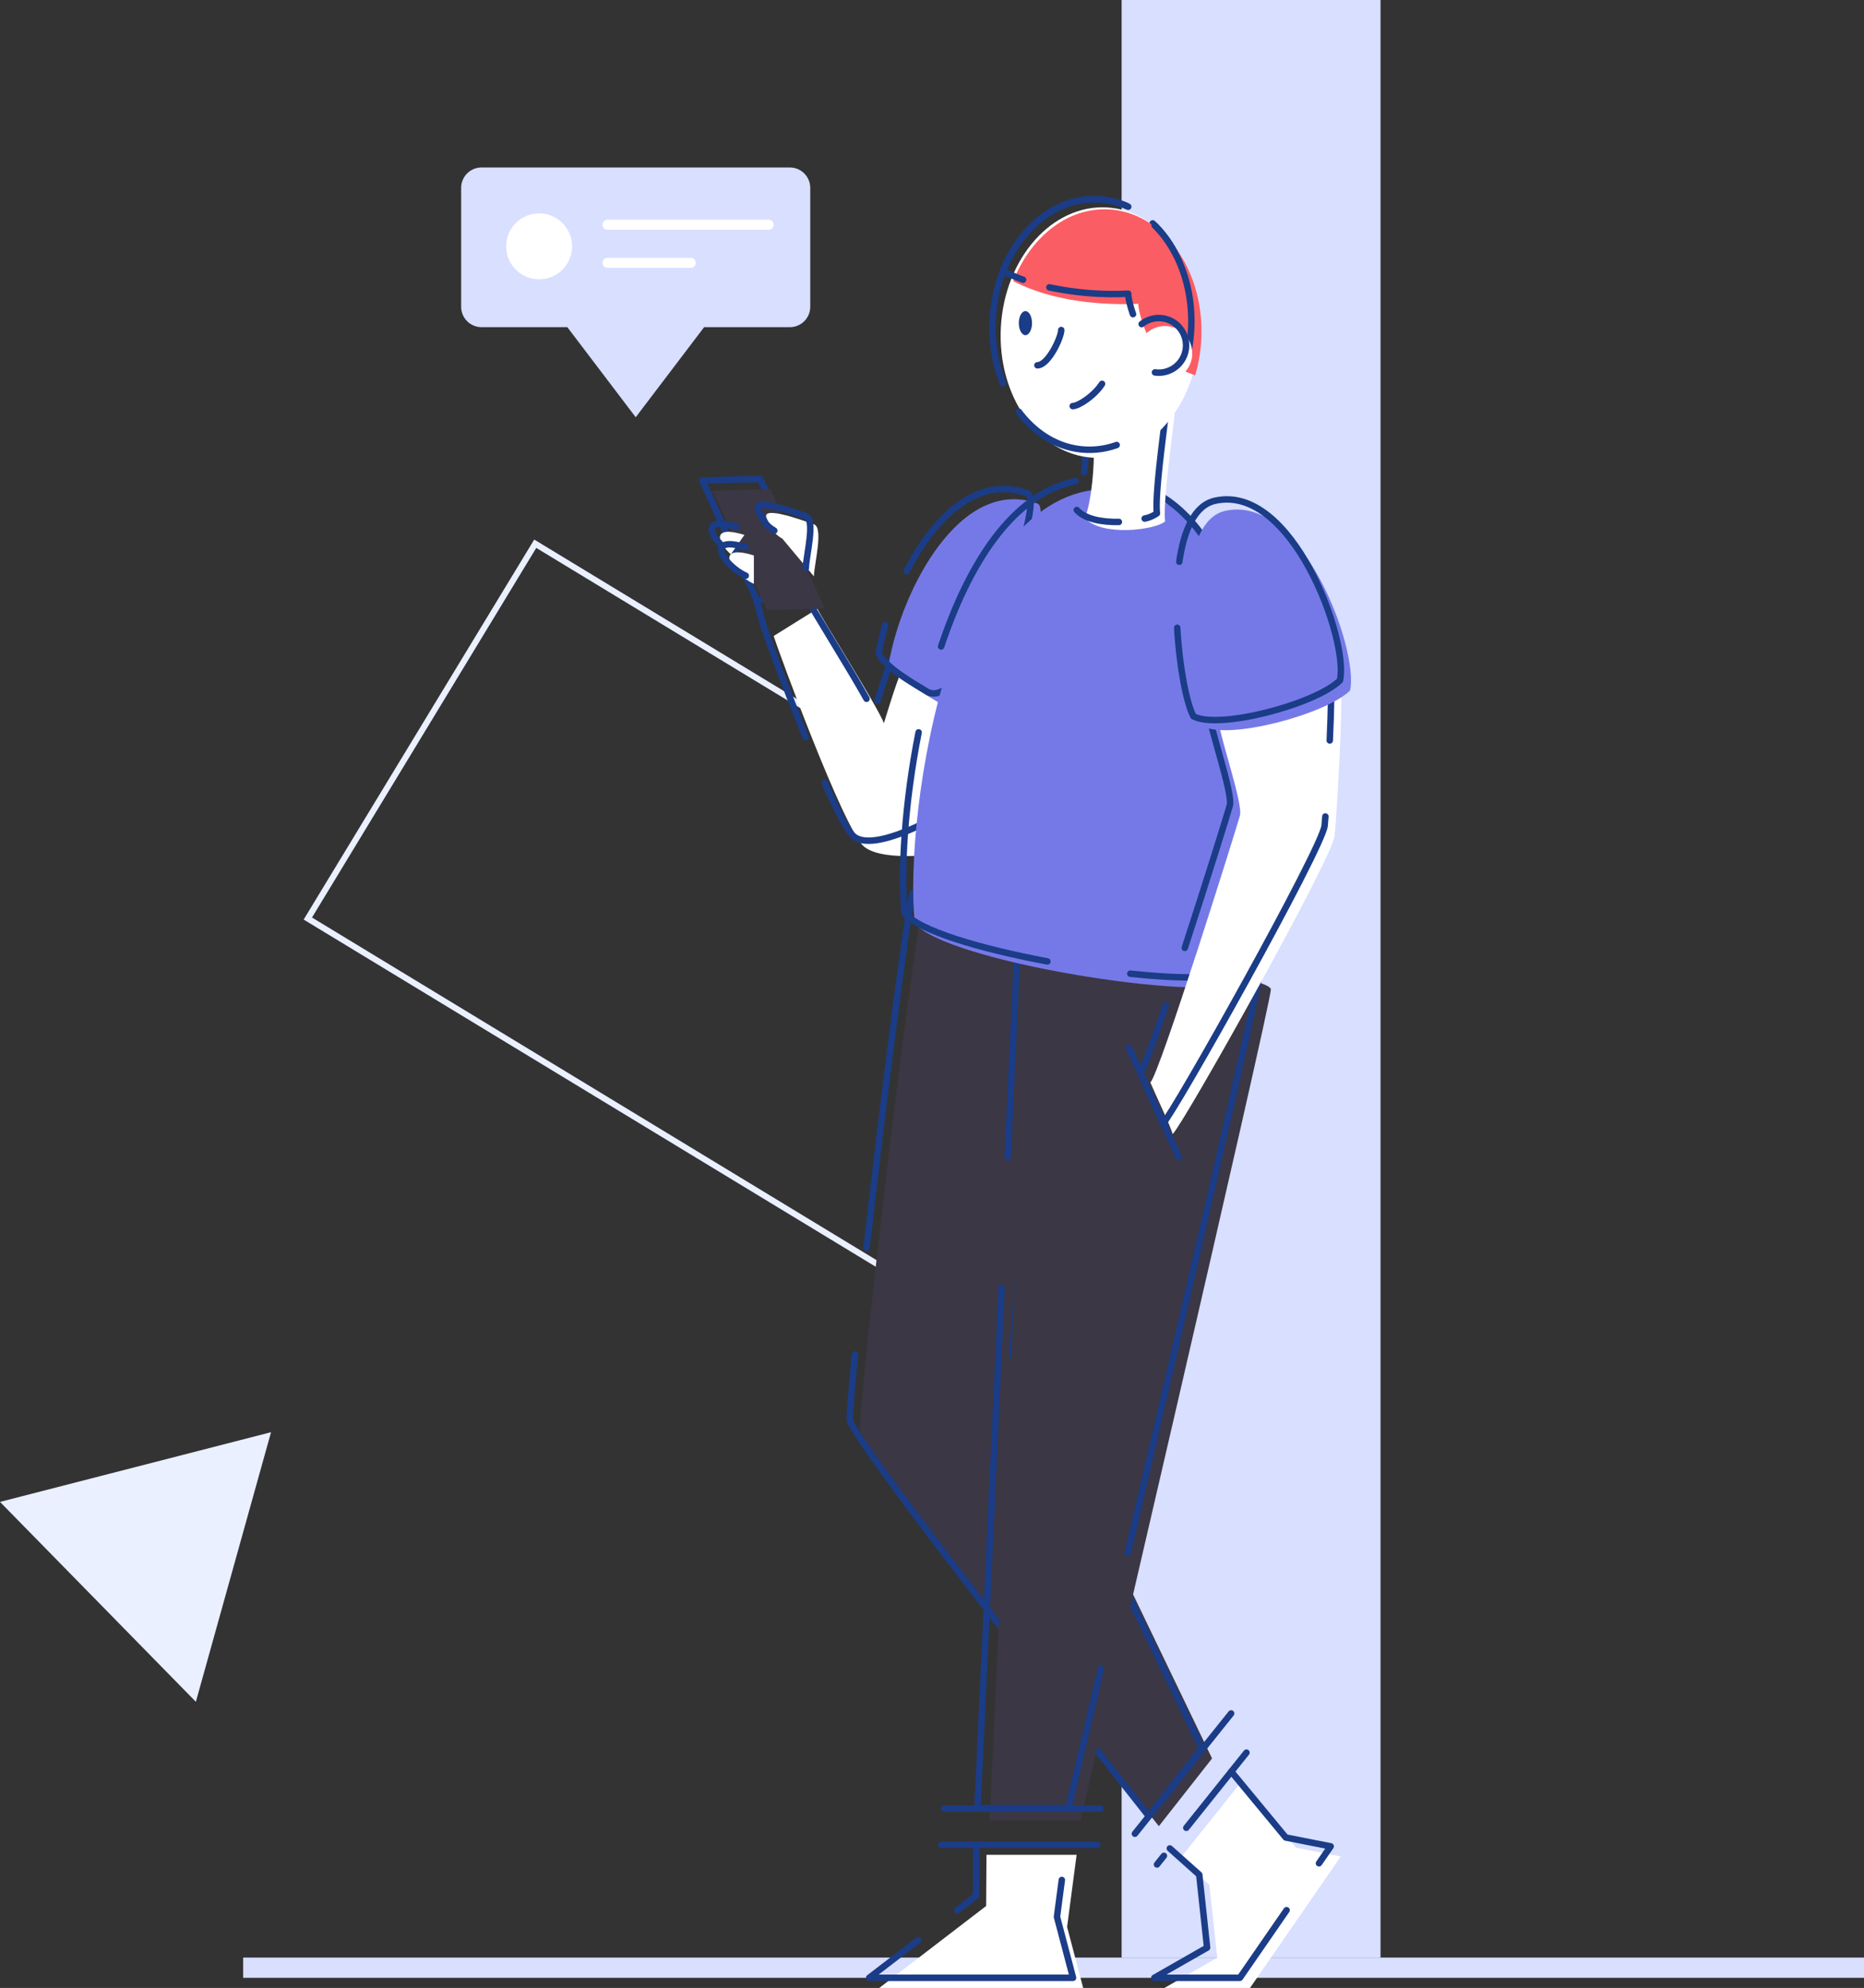 <svg xmlns="http://www.w3.org/2000/svg" viewBox="0 0 920.37 981.45"><rect x="0" y="0" width="920.37" height="981.45" fill="#333333" stroke="none"/><defs><style>.cls-1,.cls-10,.cls-4{fill:none;}.cls-1{stroke:#eaf0ff;stroke-width:3px;}.cls-1,.cls-10{stroke-miterlimit:10;}.cls-2{fill:#d8dfff;}.cls-3{fill:#3b3744;}.cls-4{stroke:#1b3c87;stroke-linejoin:round;stroke-width:3.19px;}.cls-10,.cls-4{stroke-linecap:round;}.cls-5{fill:#fff;}.cls-6{fill:#eaf0ff;}.cls-7{fill:#7579e7;}.cls-8{fill:#fb5d64;}.cls-9{fill:#1b3c87;}.cls-10{stroke:#fff;stroke-width:5px;}</style></defs><title>drawkit-grape-pack-illustration-16</title><g id="Layer_2" data-name="Layer 2"><g id="vector"><rect class="cls-1" x="273.74" y="263.18" width="216.45" height="406.62" transform="translate(-215.01 550.98) rotate(-58.75)"/><rect class="cls-2" x="120.07" y="966.46" width="800.3" height="9.99"/><rect class="cls-2" x="553.81" width="127.84" height="966.46"/><path class="cls-3" d="M455.65,445.91c-4.78,19.11-31.53,241.21-31,260.32C429.86,722,572.19,901.59,572.19,901.59l26.28-33.44-93.62-194.4L520.61,457Z"/><path class="cls-4" d="M422.18,668.75c-1.68,16.76-2.67,28.66-2.58,32.48C424.86,717,567.19,896.59,567.19,896.59l26.28-33.44-93.62-194.4L515.61,452l-65-11.07c-3,12-14.62,103.68-22.76,175.18"/><path class="cls-3" d="M488.65,898.77l20.06-432.28s118.79,14.38,118.79,22-94,410.24-94,410.24Z"/><path class="cls-5" d="M382,314c2.1,6.75,34.67,95.85,44.67,104s41.41,3.49,42.81,1.63,11.16-87.94,11.16-87.94l-34.89-2.32c-4.19,10.46-8.15,24-9.31,27.68-3-8.14-31.65-53.26-32.82-56.52"/><polygon class="cls-6" points="0 741.49 96.71 840.18 133.83 707.08 0 741.49"/><path class="cls-4" d="M427.86,345c-8.49-15.33-28.31-46.77-29.28-49.47"/><path class="cls-4" d="M407.25,386.57C413.17,400,418.5,410.42,421.63,413c10,8.14,42.81-10.4,44.21-12.26s9.76-74.05,9.76-74.05l-34.89-2.32c-2.89,7.2-5.66,15.84-7.49,21.74"/><path class="cls-4" d="M377,309c1.1,3.54,10.58,29.73,20.79,55"/><path class="cls-4" d="M543.63,823.74c-9.58,41.18-16.08,69-16.08,69h-44.9l11.92-256.9"/><path class="cls-4" d="M497.56,571.4l5.15-110.91s118.79,14.38,118.79,22c0,4.8-37.06,165.41-64.63,284.21"/><line class="cls-4" x1="560.37" y1="905.32" x2="607.88" y2="845.94"/><line class="cls-4" x1="585.75" y1="902.4" x2="615.45" y2="865.28"/><line class="cls-4" x1="571.28" y1="920.5" x2="574.69" y2="916.23"/><line class="cls-4" x1="466.22" y1="892.89" x2="543.26" y2="892.89"/><line class="cls-4" x1="464.76" y1="910.74" x2="541.8" y2="910.74"/><line class="cls-4" x1="557.39" y1="517.29" x2="582.09" y2="571.42"/><polygon class="cls-4" points="402.25 295.39 373.69 296.2 346.8 237.25 375.35 236.45 402.25 295.39"/><path class="cls-4" d="M377,309c-1-4-3.91-14.2-4.68-15.87"/><path class="cls-7" d="M462.94,346.54c-4.93-3.08-20.87-11.8-24.06-19,6.13-35.87,35.22-92.76,73.39-78.94C522.21,252,483,357.49,462.94,346.54Z"/><path class="cls-4" d="M447.64,282.06c13.3-26,34.5-47.59,59.63-38.49,9.94,3.4-29.31,108.92-49.33,98-4.93-3.08-20.87-11.8-24.06-19a127.23,127.23,0,0,1,3.25-13.93"/><path class="cls-7" d="M546.75,241.45c106.65,0,81.17,233.23,64.6,243.37s-145.52-10.14-159.7-29.18C446.13,400,470.52,241.45,546.75,241.45Z"/><path class="cls-4" d="M517.17,474.66c-33.06-6.21-64-15.25-70.52-24-2-20.27,0-54.17,6.93-89.09"/><path class="cls-4" d="M574.22,245.44c68.29,43,46.75,225.44,32.13,234.38-5.74,3.52-25,3.38-48.27.9"/><path class="cls-4" d="M464.69,319.16c13.59-40.63,35.13-75.26,66.48-81.66"/><path class="cls-5" d="M601.22,354c1.42,11.34,12.62,42.67,11,48.69S572.64,530,568,534.43c1.77,4.25,10.62,23,11,25.5,5.67-5.49,78.93-136.3,80-147.29s4.56-69.06,2.79-76.5S599.93,345.75,601.22,354Z"/><path class="cls-4" d="M575.58,496.44c-6.09,18-11.06,31.56-12.54,33,1.77,4.25,10.62,23,11,25.5,5.67-5.49,78.93-136.3,80-147.29.11-1.08.24-2.64.38-4.55"/><path class="cls-4" d="M656.58,365.58c.72-15.92,1.06-30.9.22-34.44-1.77-7.44-61.87,9.61-60.58,17.89,1.42,11.34,12.62,42.67,11,48.69-.83,3.14-11.51,37.44-22.22,70.26"/><path class="cls-7" d="M604.84,252.24c38.12-8.72,66.28,68.92,61.77,88.68-12.14,11.82-59.74,24.42-72.35,17.73C586,343.09,576.77,258.65,604.84,252.24Z"/><path class="cls-4" d="M582.29,277.34c2.24-15.53,7.51-27.81,17.55-30.1,38.12-8.72,66.28,68.92,61.77,88.68-12.14,11.82-59.74,24.42-72.35,17.73-3.38-6.37-6.92-24.32-8-43.72"/><path class="cls-5" d="M580,204.5c-1,10-5.87,43.36-4.74,52.94-4.84,4.22-31.21,7.62-39.55-1.65,3.5-9.17,4.74-27.4,4.32-35.43S580,204.5,580,204.5Z"/><path class="cls-4" d="M552.47,257.68c-8.16.18-16.68-1.31-20.8-5.89"/><path class="cls-4" d="M535.35,233.1a123.13,123.13,0,0,0,.64-16.74c-.41-8,40-15.86,40-15.86-1,10-5.87,43.36-4.74,52.94a16.12,16.12,0,0,1-6.06,2.58"/><ellipse class="cls-5" cx="543.14" cy="164.19" rx="61.88" ry="49.05" transform="translate(350.03 697.73) rotate(-86.92)"/><path class="cls-4" d="M569.15,110.3c12.5,11.8,20.11,31.12,19,52.52a76.94,76.94,0,0,1-3,17.53"/><path class="cls-4" d="M495.27,189.34a74.36,74.36,0,0,1-5.11-31.78c1.84-34.13,25.25-60.62,52.3-59.16a39.56,39.56,0,0,1,14.61,3.65"/><path class="cls-4" d="M551.35,219.7A39.7,39.7,0,0,1,535.82,222c-13.05-.7-24.56-7.77-32.77-18.74"/><path class="cls-8" d="M562.06,150c-.13,6,8.78,29.44,15.14,30.72,2.13.43,7.17,2.31,12.93,4.62a76.94,76.94,0,0,0,3-17.53c1.84-34.12-18.6-63-45.65-64.42-20.32-1.09-38.58,13.58-47.19,35.41C511.65,144.67,531.5,151.16,562.06,150Z"/><path class="cls-4" d="M524,162.93c0,3.71-6.4,17.42-11.77,17.42"/><ellipse class="cls-9" cx="506.31" cy="159.53" rx="3.26" ry="5.95"/><path class="cls-4" d="M529.66,200.5c3-.06,10.71-5.12,14.5-11"/><path class="cls-4" d="M518.15,141.86A151.66,151.66,0,0,0,557.06,145c0,2,.89,5.8,2.37,10.11"/><path class="cls-4" d="M556.43,101.76a39.65,39.65,0,0,0-14-3.36c-20.32-1.09-38.58,13.58-47.19,35.41a85.49,85.49,0,0,0,9.92,4.3"/><path class="cls-4" d="M585.13,180.35a76.94,76.94,0,0,0,3-17.53c1.12-20.83-6.06-39.69-18-51.55"/><circle class="cls-5" cx="575.2" cy="174.47" r="13.5"/><path class="cls-4" d="M563.71,160a13.48,13.48,0,1,1,6.57,23.86"/><polygon class="cls-3" points="407.25 300.39 378.69 301.2 351.8 242.25 380.35 241.45 407.25 300.39"/><polyline class="cls-5" points="612.96 879.65 639.86 912.18 662.04 916.55 617.21 981.45 574.96 981.45 601.02 966.56 597.14 930.55 582.61 917.58"/><polyline class="cls-4" points="635.27 943.06 612.21 976.45 569.96 976.45 596.02 961.56 592.14 925.55 577.61 912.58"/><polyline class="cls-4" points="607.96 874.65 634.86 907.18 657.04 911.55 651.26 919.91"/><polyline class="cls-5" points="531.59 915.74 526.89 951.35 534.83 981.45 434.16 981.45 486.92 940.99 487.08 915.74"/><polyline class="cls-4" points="472.66 943.09 481.92 935.99 482.08 910.74"/><polyline class="cls-4" points="524.29 928.15 521.89 946.35 529.83 976.45 429.16 976.45 453.35 957.89"/><path class="cls-5" d="M401.87,284.54c.17-6.26,4.91-24,0-25.7s-26.25-9.63-23.35-3,4.25,7.94,7.8,10.14"/><path class="cls-4" d="M397.87,280.54c.17-6.26,4.91-24,0-25.7s-26.25-9.63-23.35-3,4.25,7.94,7.8,10.14"/><path class="cls-5" d="M372.23,288.23c-11-5-20.62-20.42,0-14"/><path class="cls-5" d="M360.85,273.66c-7-6.25-9.39-14.58,6.72-9.57"/><path class="cls-4" d="M368.23,284.23c-11-5-20.62-20.42,0-14"/><path class="cls-4" d="M356.85,269.66c-7-6.25-9.39-14.58,6.72-9.57"/><path class="cls-2" d="M390,82.69H237.77A10.07,10.07,0,0,0,227.7,92.76v58.69a10.07,10.07,0,0,0,10.07,10.07h42.35L313.89,206l33.78-44.48H390a10.07,10.07,0,0,0,10.07-10.07V92.76A10.07,10.07,0,0,0,390,82.69Z"/><circle class="cls-5" cx="266.19" cy="121.62" r="16.28"/><line class="cls-10" x1="299.97" y1="110.95" x2="379.52" y2="110.95"/><line class="cls-10" x1="299.97" y1="129.77" x2="341.06" y2="129.77"/></g></g></svg>